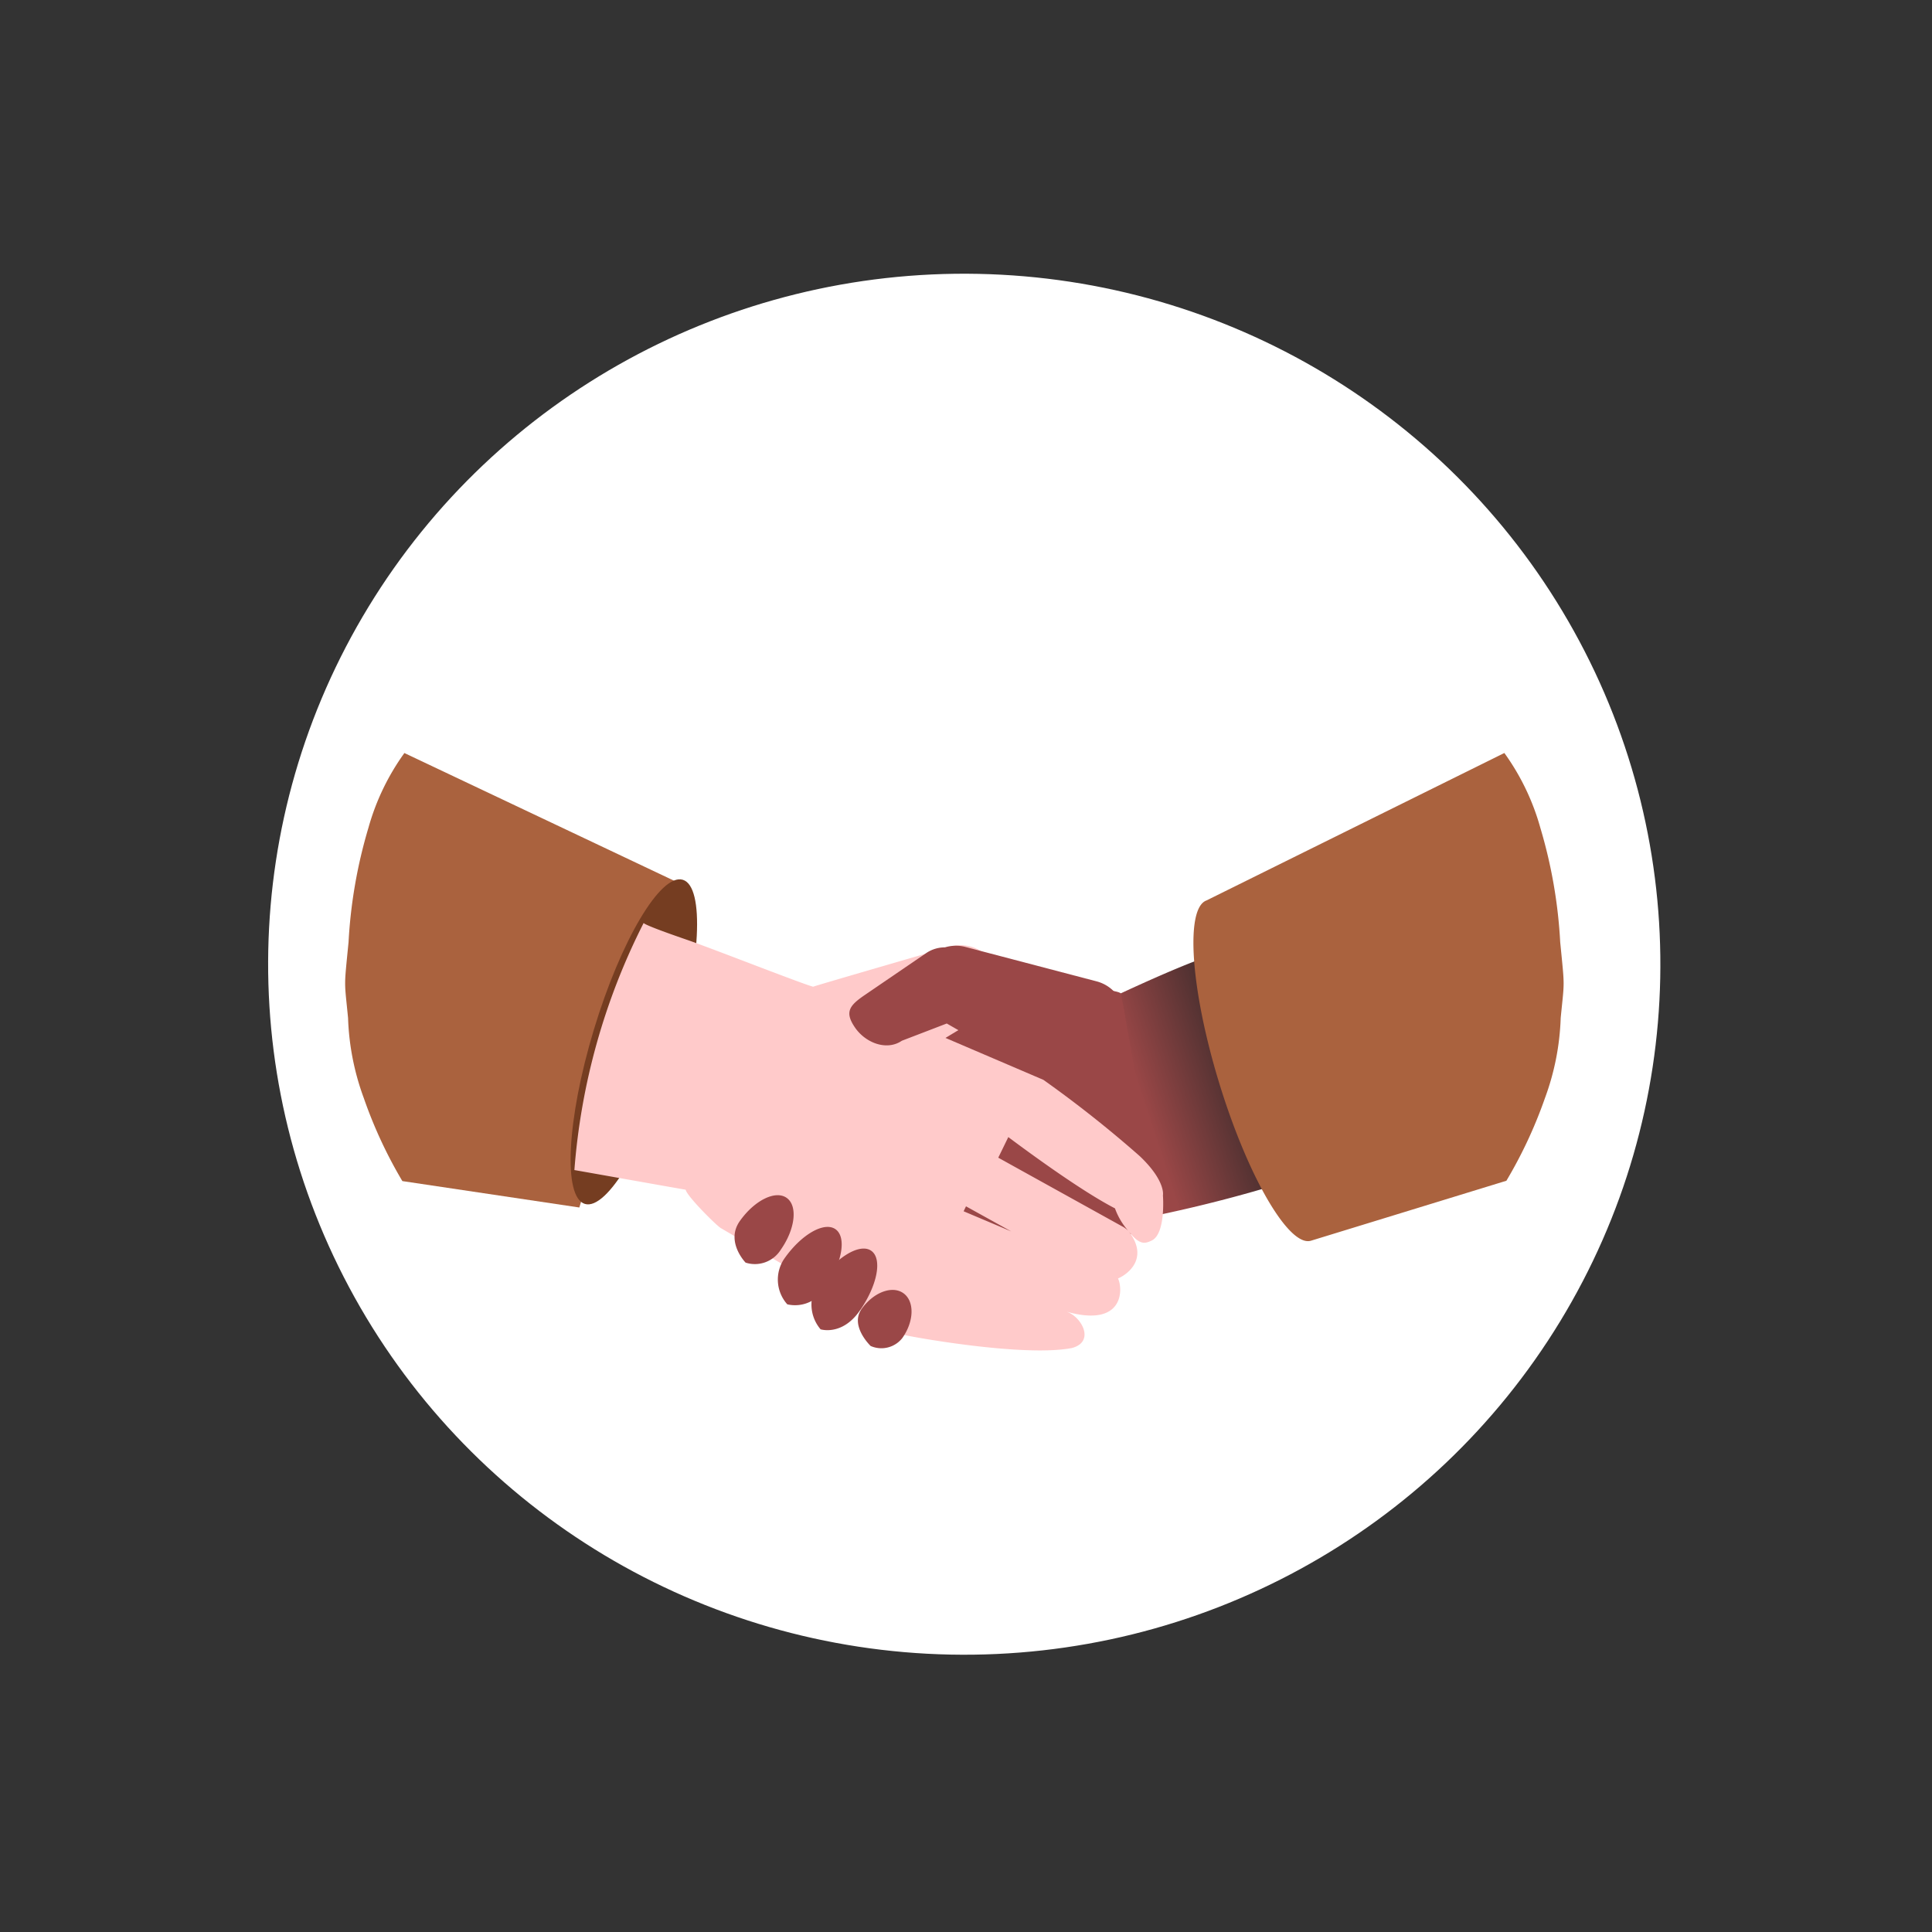 <svg id="handshake" xmlns="http://www.w3.org/2000/svg" viewBox="0 0 512 512">
  <rect x="0" y="0" width="512" height="512" fill="#333333" stroke="none"/>
  <defs>
    <style>
      .cls-1 {
        fill: #ffffff;
      }

      .cls-2 {
        fill: #aa623e;
      }

      .cls-3 {
        fill: #753d21;
      }

      .cls-4 {
        fill: url(#Dégradé_sans_nom_3);
      }

      .cls-5 {
        fill: #9a4747;
      }

      .cls-6 {
        fill: #ffcaca;
      }
    </style>
    <linearGradient id="Dégradé_sans_nom_3" x1="8.02" y1="493.41" x2="10.08" y2="493.37" gradientTransform="matrix(16.84, -5.8, -7.48, -21.72, 3858.31, 11054.84)" gradientUnits="userSpaceOnUse">
      <stop offset="0" stop-color="#9a4747"/>
      <stop offset="1" stop-color="#272525"/>
    </linearGradient>
  </defs>
  <g id="Groupe_16">
    <ellipse id="Ellipse_18-2" class="cls-1" cx="255.52" cy="255.51" rx="182.99" ry="184.48" transform="translate(-5.05 505.87) rotate(-88.85)"/>
    <path id="Tracé_9" class="cls-2" d="M179.61,233.86,153.53,320,106.63,313A120.37,120.37,0,0,1,96.41,291a67.57,67.57,0,0,1-4.17-21.22c-1-10.33-1.1-7.53.13-20.1a129.94,129.94,0,0,1,5.27-30.31,62.58,62.58,0,0,1,9.53-19.81Z"/>
    <ellipse id="Ellipse_14" class="cls-3" cx="167.35" cy="277.37" rx="44.74" ry="11.05" transform="matrix(0.29, -0.96, 0.96, 0.29, -146.83, 356.32)"/>
    <path id="Tracé_10" class="cls-4" d="M280.83,271S307,258,320,253.5s7.6-3.76,7.6-3.76l22.3,64.76s-.32-4.5-13.37,0A369.55,369.55,0,0,1,298,323.75Z"/>
    <path id="Tracé_12" class="cls-5" d="M298.69,327.48l-60.75,18a2.2,2.2,0,0,1-2.68-1.61l-17.64-70.74a2.21,2.21,0,0,1,1.61-2.68l62.53-8.83c1.19-.28,15,.56,15.33,1.75l10.4,58.38C307.78,322.94,299.87,327.19,298.69,327.48Z"/>
    <g>
      <path class="cls-6" d="M170.57,244.61l0-.08S170.51,244.53,170.57,244.61Z"/>
      <path class="cls-6" d="M308.19,316.78s.81-3.78-6.14-10.39a309.21,309.21,0,0,0-25.54-20.22l-25.95-11.11,7.33-4.42a10.36,10.36,0,0,0-5.7-19.89s-36.2,10.48-36.7,10.74c-3.07-.81-26.42-10-33.37-12.41-9.81-3.37-11.38-4.25-11.55-4.47a173.51,173.51,0,0,0-18.35,65.47c.77.12,24.35,4.32,29.49,5.21.32,1.72,8.36,9.71,9.4,10.22l48.14,28.18c.62.3,31.81,6.08,44.81,3.55,6.34-1.68,2.46-8.53-1.6-9.69,15.54,4.45,15.15-6.05,13.82-8.75,1.62-.62,8.72-4.8,2.84-12.49,2.88,3.69,4.26,3.31,6.07,2.46C309,327,308.19,316.78,308.19,316.78ZM256,319.69l12,6.65L255.37,321Zm41.26,5.24L264.55,306.8l2.66-5.46c6.3,4.71,19.68,14.46,28.27,18.89a18.39,18.39,0,0,0,3.52,5.95A6.59,6.59,0,0,0,297.26,324.93Z"/>
    </g>
    <path class="cls-2" d="M413.47,249.67a129.94,129.94,0,0,0-5.27-30.31,62.58,62.58,0,0,0-9.53-19.81l-78.94,39.08c-5.69,2.05-4.22,23.55,3.34,48.29,7.62,24.92,18.52,43.67,24.36,41.88l51.78-15.89A120.46,120.46,0,0,0,409.43,291a67.45,67.45,0,0,0,4.17-21.21C414.61,259.44,414.7,262.25,413.47,249.67Z"/>
    <path class="cls-5" d="M290.91,260.15l-35.33-9.27a10.1,10.1,0,0,0-5.16.18,8.79,8.79,0,0,0-5,1.54L229,263.81c-4,2.75-5.17,4.48-2.41,8.51s8.37,6.25,12.41,3.49l11.9-4.57,27,15.44c5.21,1.37,18.35-8.52,19.8-14.05A10.07,10.07,0,0,0,290.91,260.15Z"/>
    <path id="Tracé_21" class="cls-5" d="M208.46,317.44c3,2.1,2.3,8.26-1.55,13.75a8.08,8.08,0,0,1-9.32,3.42s-5.39-5.53-1.54-11S205.47,315.34,208.46,317.44Z"/>
    <path id="Tracé_22" class="cls-5" d="M221.41,325.75c3,2.1,1.79,9-2.69,15.39a9.14,9.14,0,0,1-10.08,4.52,9.84,9.84,0,0,1-.78-12.12C212.35,327.14,218.42,323.66,221.41,325.75Z"/>
    <path id="Tracé_23" class="cls-5" d="M230.89,331.47c3,2.1,1.62,9.23-3.08,15.93s-10.35,4.88-10.35,4.88a10.11,10.11,0,0,1-.5-12.48C221.66,333.09,227.9,329.37,230.89,331.47Z"/>
    <path id="Tracé_24" class="cls-5" d="M239.38,342.69c3,2.1,2.9,7.41-.22,11.86a7.05,7.05,0,0,1-8.43,2.15s-5.55-5.3-2.43-9.75S236.39,340.6,239.38,342.69Z"/>
  </g>
</svg>
